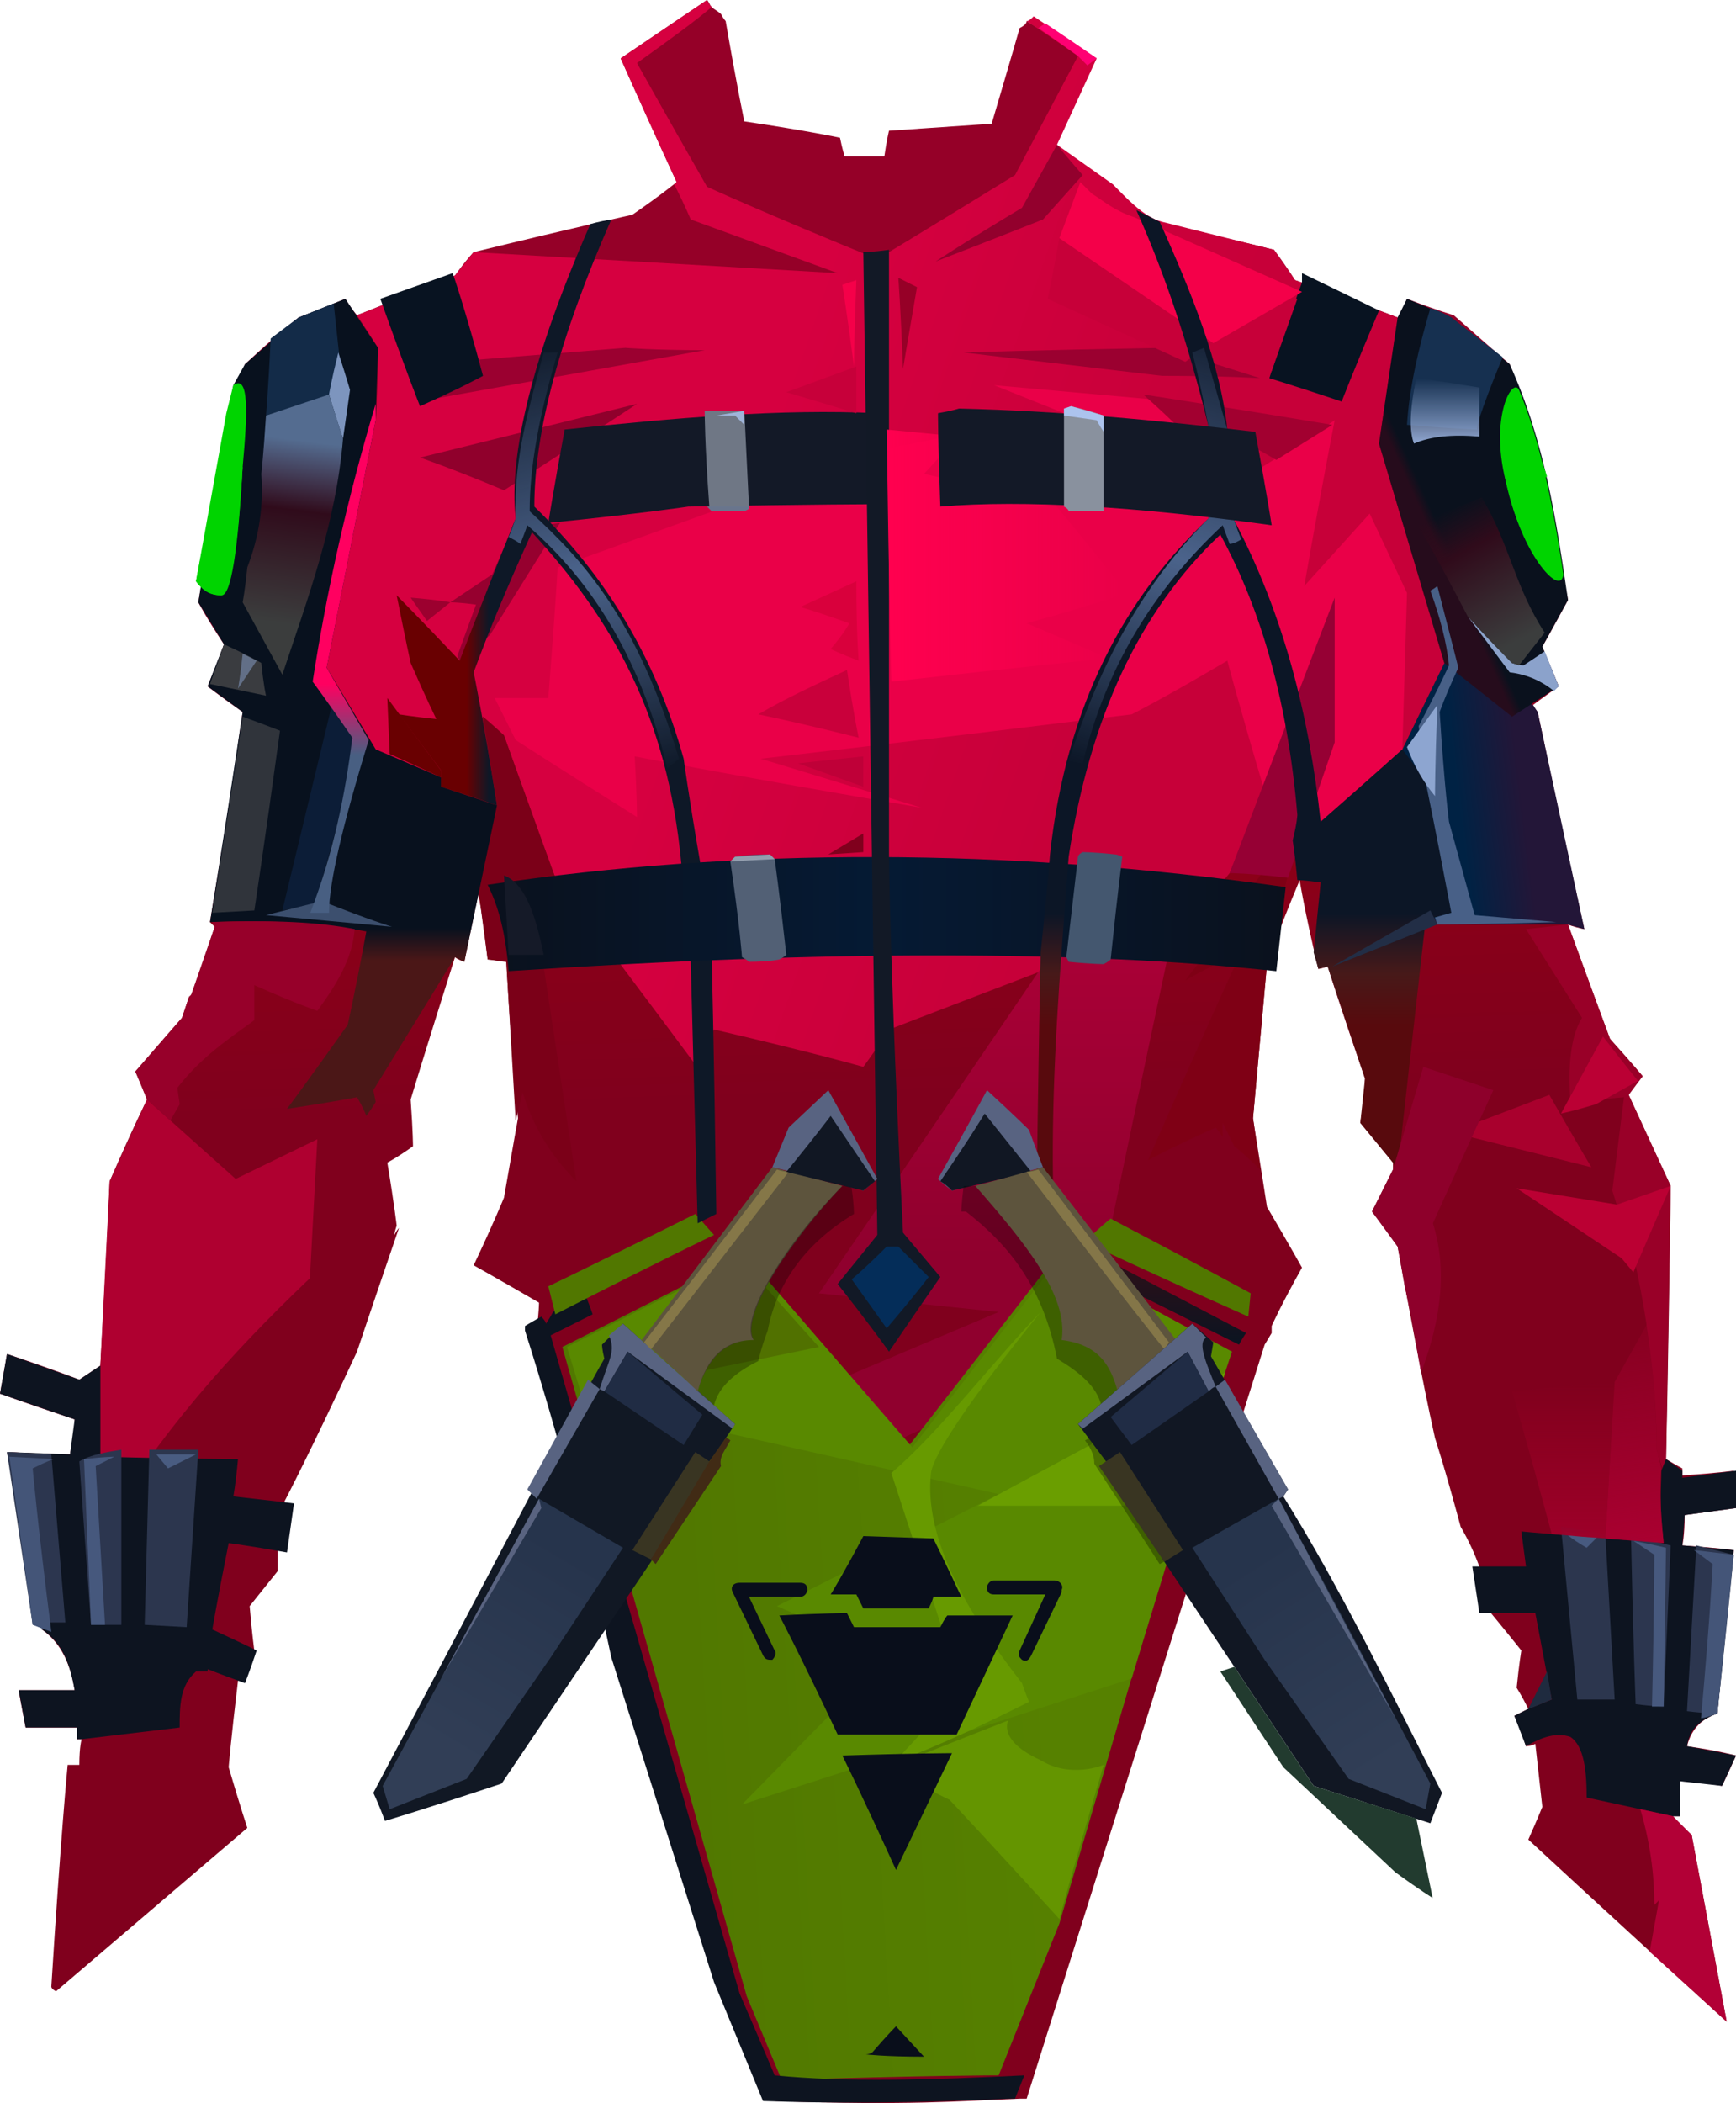 <?xml version="1.0" encoding="UTF-8" standalone="no"?>
<svg
   width="744"
   height="900.856"
   viewBox="0 0 744 900.856"
   version="1.1"
   id="svg276"
   sodipodi:docname="cb-layer-1096.svg"
   xmlns:inkscape="http://www.inkscape.org/namespaces/inkscape"
   xmlns:sodipodi="http://sodipodi.sourceforge.net/DTD/sodipodi-0.dtd"
   xmlns="http://www.w3.org/2000/svg"
   xmlns:svg="http://www.w3.org/2000/svg">
  <sodipodi:namedview
     id="namedview278"
     pagecolor="#ffffff"
     bordercolor="#666666"
     borderopacity="1.0"
     inkscape:pageshadow="2"
     inkscape:pageopacity="0.0"
     inkscape:pagecheckerboard="0" />
  <defs
     id="defs131">
    <linearGradient
       x1="409.34"
       y1="0"
       x2="425.714"
       y2="638.57"
       id="id-92230"
       gradientTransform="scale(0.909,1.1)"
       gradientUnits="userSpaceOnUse">
      <stop
         stop-color="#950028"
         offset="0%"
         id="stop2" />
      <stop
         stop-color="#950029"
         offset="33%"
         id="stop4" />
      <stop
         stop-color="#8B0018"
         offset="54%"
         id="stop6" />
      <stop
         stop-color="#80001D"
         offset="67%"
         id="stop8" />
      <stop
         stop-color="#80001D"
         offset="79%"
         id="stop10" />
      <stop
         stop-color="#80001D"
         offset="100%"
         id="stop12" />
    </linearGradient>
    <linearGradient
       x1="787.867"
       y1="278.293"
       x2="755.806"
       y2="283.951"
       id="id-92231"
       gradientTransform="scale(0.827,1.209)"
       gradientUnits="userSpaceOnUse">
      <stop
         stop-color="#231638"
         offset="0%"
         id="stop15" />
      <stop
         stop-color="#002244"
         offset="100%"
         id="stop17" />
    </linearGradient>
    <linearGradient
       x1="479.86"
       y1="272.254"
       x2="310.875"
       y2="215.926"
       id="id-92232"
       gradientTransform="scale(1.02,0.98)"
       gradientUnits="userSpaceOnUse">
      <stop
         stop-color="#C70039"
         offset="0%"
         id="stop20" />
      <stop
         stop-color="#D60040"
         offset="100%"
         id="stop22" />
    </linearGradient>
    <linearGradient
       x1="505.256"
       y1="344.034"
       x2="505.256"
       y2="452.812"
       id="id-92233"
       gradientTransform="scale(0.841,1.189)"
       gradientUnits="userSpaceOnUse">
      <stop
         stop-color="#A90036"
         offset="0%"
         id="stop25" />
      <stop
         stop-color="#90002E"
         offset="100%"
         id="stop27" />
    </linearGradient>
    <linearGradient
       x1="502.93"
       y1="629.316"
       x2="325.307"
       y2="642.003"
       id="id-92234"
       gradientTransform="scale(0.899,1.113)"
       gradientUnits="userSpaceOnUse">
      <stop
         stop-color="#568100"
         offset="0%"
         id="stop30" />
      <stop
         stop-color="#517800"
         offset="100%"
         id="stop32" />
    </linearGradient>
    <linearGradient
       x1="371.565"
       y1="174.415"
       x2="354.575"
       y2="174.415"
       id="id-92235"
       gradientTransform="scale(0.564,1.772)"
       gradientUnits="userSpaceOnUse">
      <stop
         stop-color="#0E1827"
         offset="0%"
         id="stop35" />
      <stop
         stop-color="#690001"
         offset="100%"
         id="stop37" />
    </linearGradient>
    <linearGradient
       x1="392.848"
       y1="87.581"
       x2="406.527"
       y2="216.391"
       id="id-92236"
       gradientTransform="scale(0.64,1.562)"
       gradientUnits="userSpaceOnUse">
      <stop
         stop-color="#4B638B"
         offset="0%"
         stop-opacity="0"
         id="stop40" />
      <stop
         stop-color="#4B638B"
         offset="53%"
         id="stop42" />
      <stop
         stop-color="#4B638B"
         offset="100%"
         stop-opacity="0"
         id="stop44" />
    </linearGradient>
    <linearGradient
       x1="208.303"
       y1="1035.754"
       x2="79.011"
       y2="1035.754"
       id="id-92237"
       gradientTransform="scale(2.645,0.378)"
       gradientUnits="userSpaceOnUse">
      <stop
         stop-color="#0A111D"
         offset="0%"
         id="stop47" />
      <stop
         stop-color="#051A34"
         offset="51%"
         id="stop49" />
      <stop
         stop-color="#0A111D"
         offset="100%"
         id="stop51" />
    </linearGradient>
    <linearGradient
       x1="492.475"
       y1="232.425"
       x2="389.114"
       y2="232.425"
       id="id-92238"
       gradientTransform="scale(0.977,1.024)"
       gradientUnits="userSpaceOnUse">
      <stop
         stop-color="#FF0050"
         offset="0%"
         stop-opacity="0"
         id="stop54" />
      <stop
         stop-color="#FF004F"
         offset="100%"
         id="stop56" />
    </linearGradient>
    <linearGradient
       x1="874.832"
       y1="236.823"
       x2="874.832"
       y2="348.59"
       id="id-92239"
       gradientTransform="scale(0.605,1.652)"
       gradientUnits="userSpaceOnUse">
      <stop
         stop-color="#0C1626"
         offset="0%"
         id="stop59" />
      <stop
         stop-color="#471919"
         offset="14%"
         id="stop61" />
      <stop
         stop-color="#580A0D"
         offset="26%"
         id="stop63" />
      <stop
         stop-color="#580A0D"
         offset="57%"
         id="stop65" />
      <stop
         stop-color="#0B1421"
         offset="100%"
         id="stop67" />
    </linearGradient>
    <linearGradient
       x1="772.305"
       y1="77.708"
       x2="753.941"
       y2="216.579"
       id="id-92240"
       gradientTransform="scale(0.645,1.551)"
       gradientUnits="userSpaceOnUse">
      <stop
         stop-color="#4B638B"
         offset="0%"
         stop-opacity="0"
         id="stop70" />
      <stop
         stop-color="#4B638B"
         offset="53%"
         id="stop72" />
      <stop
         stop-color="#4B638B"
         offset="100%"
         stop-opacity="0"
         id="stop74" />
    </linearGradient>
    <linearGradient
       x1="246.386"
       y1="240.385"
       x2="246.386"
       y2="248.852"
       id="id-92241"
       gradientTransform="scale(0.605,1.654)"
       gradientUnits="userSpaceOnUse">
      <stop
         stop-color="#08111E"
         offset="0%"
         id="stop77" />
      <stop
         stop-color="#4B1717"
         offset="100%"
         id="stop79" />
    </linearGradient>
    <linearGradient
       x1="209.653"
       y1="112.658"
       x2="207.498"
       y2="160.068"
       id="id-92242"
       gradientTransform="scale(0.599,1.671)"
       gradientUnits="userSpaceOnUse">
      <stop
         stop-color="#546C90"
         offset="0%"
         id="stop82" />
      <stop
         stop-color="#300B1B"
         offset="38%"
         id="stop84" />
      <stop
         stop-color="#3B3D3D"
         offset="100%"
         id="stop86" />
    </linearGradient>
    <linearGradient
       x1="410.173"
       y1="104.971"
       x2="410.173"
       y2="115.909"
       id="id-92243"
       gradientTransform="scale(0.358,2.79)"
       gradientUnits="userSpaceOnUse">
      <stop
         stop-color="#FF0060"
         offset="0%"
         id="stop89" />
      <stop
         stop-color="#485F82"
         offset="100%"
         id="stop91" />
    </linearGradient>
    <linearGradient
       x1="826.772"
       y1="479.745"
       x2="826.772"
       y2="534.041"
       id="id-92244"
       gradientTransform="scale(0.81,1.234)"
       gradientUnits="userSpaceOnUse">
      <stop
         stop-color="#9F0026"
         offset="0%"
         stop-opacity="0"
         id="stop94" />
      <stop
         stop-color="#9D0029"
         offset="100%"
         id="stop96" />
    </linearGradient>
    <linearGradient
       x1="1356.381"
       y1="281.258"
       x2="1358.32"
       y2="340.885"
       id="id-92245"
       gradientTransform="scale(0.516,1.939)"
       gradientUnits="userSpaceOnUse">
      <stop
         stop-color="#A80031"
         offset="0%"
         stop-opacity="0"
         id="stop99" />
      <stop
         stop-color="#A90030"
         offset="100%"
         id="stop101" />
    </linearGradient>
    <linearGradient
       x1="938.766"
       y1="174.005"
       x2="935.154"
       y2="177.617"
       id="id-92246"
       gradientTransform="scale(0.673,1.487)"
       gradientUnits="userSpaceOnUse">
      <stop
         stop-color="#0A111D"
         offset="0%"
         id="stop104" />
      <stop
         stop-color="#260C1C"
         offset="100%"
         id="stop106" />
    </linearGradient>
    <linearGradient
       x1="716.527"
       y1="188.051"
       x2="739.181"
       y2="242.17"
       id="id-92247"
       gradientTransform="scale(0.874,1.144)"
       gradientUnits="userSpaceOnUse">
      <stop
         stop-color="#300B1B"
         offset="0%"
         stop-opacity="0"
         id="stop109" />
      <stop
         stop-color="#300B1B"
         offset="30%"
         id="stop111" />
      <stop
         stop-color="#3B3D3D"
         offset="100%"
         id="stop113" />
    </linearGradient>
    <linearGradient
       x1="604.441"
       y1="165.983"
       x2="604.441"
       y2="194.672"
       id="id-92248"
       gradientTransform="scale(1.025,0.976)"
       gradientUnits="userSpaceOnUse">
      <stop
         stop-color="#8FA7D1"
         offset="0%"
         stop-opacity="0"
         id="stop116" />
      <stop
         stop-color="#90A7D2"
         offset="100%"
         id="stop118" />
    </linearGradient>
    <linearGradient
       x1="162.903"
       y1="170.725"
       x2="205.998"
       y2="259.245"
       id="id-92249"
       gradientTransform="scale(0.876,1.142)"
       gradientUnits="userSpaceOnUse">
      <stop
         stop-color="#26344C"
         offset="0%"
         id="stop121" />
      <stop
         stop-color="#313E56"
         offset="100%"
         id="stop123" />
    </linearGradient>
    <linearGradient
       x1="80.623"
       y1="166.878"
       x2="41.999"
       y2="251.149"
       id="id-92250"
       gradientTransform="scale(0.88,1.136)"
       gradientUnits="userSpaceOnUse">
      <stop
         stop-color="#26344C"
         offset="0%"
         id="stop126" />
      <stop
         stop-color="#313E56"
         offset="100%"
         id="stop128" />
    </linearGradient>
  </defs>
  <g
     id="id-92251">
    <g
       id="id-92252">
      <path
         d="m 440,899 c -2,0 -3,0 -3,0 -26,1 -47,3 -105,1 -14,-34 -21,-51 -21,-51 -29,-93 -44,-139 -44,-139 -10,-47 -22,-94 -37,-140 1,-8 1,-12 1,-12 -19,-11 -28,-16 -28,-16 9,-19 13,-29 13,-29 4,-23 6,-34 6,-34 -4,-44 -5,-67 -5,-67 -3,0 -5,-1 -8,-1 -2,-19 -4,-28 -4,-28 -4,19 -6,29 -6,29 -3,-1 -4,-2 -4,-2 -13,41 -19,61 -19,61 1,14 1,20 1,20 -7,5 -11,7 -11,7 3,18 4,27 4,27 -1,3 -1,4 -1,4 1,-2 2,-3 2,-3 -12,35 -18,53 -18,53 -20,43 -31,64 -31,64 -2,14 -3,21 -3,21 0,6 0,9 0,9 -8,10 -12,15 -12,15 1,12 2,19 2,19 -5,9 -7,13 -7,13 -3,25 -4,37 -4,37 5,17 8,26 8,26 -55,47 -82,70 -82,70 -2,-1 -2,-2 -2,-2 4,-64 7,-95 7,-95 3,0 5,0 5,0 0,-8 1,-11 1,-11 -2,0 -2,0 -2,0 0,-3 0,-5 0,-5 -14,0 -22,0 -22,0 -2,-10 -3,-16 -3,-16 16,0 24,0 24,0 C 30,711 25,703 18,698 8,647 3,622 3,622 c 18,1 27,1 27,1 2,-10 2,-15 2,-15 -21,-7 -32,-11 -32,-11 2,-11 3,-17 3,-17 21,7 31,11 31,11 6,-4 9,-6 9,-6 3,-52 4,-79 4,-79 10,-23 16,-35 16,-35 -3,-8 -5,-12 -5,-12 13,-15 20,-23 20,-23 2,-6 3,-9 3,-9 1,0 1,-1 1,-1 7,-19 10,-29 10,-29 -1,-1 -2,-2 -2,-2 10,-60 14,-90 14,-90 -10,-7 -15,-11 -15,-11 5,-12 7,-18 7,-18 -8,-12 -11,-18 -11,-18 11,-63 16,-94 16,-94 3,-5 4,-8 4,-8 15,-14 23,-20 23,-20 13,-5 20,-8 20,-8 3,5 5,7 5,7 28,-11 42,-17 42,-17 5,-7 8,-10 8,-10 45,-11 68,-16 68,-16 13,-9 19,-14 19,-14 C 274,43 266,25 266,25 291,8 303,0 303,0 c 1,1 1,2 2,3 1,1 3,2 4,3 1,2 2,3 2,3 5,29 8,43 8,43 27,4 41,7 41,7 1,5 2,8 2,8 11,0 17,0 17,0 1,-7 2,-11 2,-11 29,-2 44,-3 44,-3 8,-27 12,-41 12,-41 2,-1 3,-2 3,-3 18,11 27,16 27,16 -11,25 -17,37 -17,37 12,14 18,21 18,21 5,4 10,8 18,10 19,5 41,9 60,14 6,8 9,13 9,13 29,10 44,16 44,16 3,-5 4,-8 4,-8 13,5 20,7 20,7 16,14 24,21 24,21 18,45 19,71 25,101 -7,13 -11,20 -11,20 5,12 7,17 7,17 -7,5 -11,8 -11,8 1,2 2,3 2,3 13,62 20,93 20,93 -5,-1 -7,-2 -7,-2 12,33 18,49 18,49 10,11 14,16 14,16 -4,5 -6,8 -6,8 12,26 18,39 18,39 -1,78 -2,117 -2,117 5,3 7,4 7,4 0,2 0,3 0,3 15,-1 22,-2 22,-2 1,11 1,16 1,16 -15,2 -22,3 -22,3 0,9 -1,13 -1,13 15,1 22,2 22,2 -5,47 -7,70 -7,70 -6,2 -11,6 -13,14 14,2 21,4 21,4 -4,9 -6,13 -6,13 -12,-2 -18,-2 -18,-2 0,10 0,15 0,15 -2,0 -3,0 -3,0 5,6 8,8 8,8 10,53 15,80 15,80 -57,-52 -85,-78 -85,-78 4,-9 6,-14 6,-14 -2,-18 -3,-27 -3,-27 -2,1 -4,1 -4,1 -3,-9 -5,-13 -5,-13 4,-2 6,-3 6,-3 -3,-6 -5,-9 -5,-9 1,-10 2,-16 2,-16 -8,-10 -13,-16 -13,-16 -2,-13 -6,-25 -13,-37 -7,-26 -11,-38 -11,-38 -6,-27 -11,-55 -16,-82 -7,-10 -11,-15 -11,-15 6,-12 9,-18 9,-18 0,-2 0,-3 0,-3 -9,-11 -14,-17 -14,-17 2,-13 2,-19 2,-19 -11,-32 -16,-48 -16,-48 -3,1 -4,1 -4,1 -6,-25 -8,-38 -8,-38 -10,24 -14,36 -14,36 -4,44 -6,66 -6,66 4,25 6,38 6,38 10,17 15,26 15,26 -9,16 -13,25 -13,25 0,2 0,3 0,3 l -3,5 C 474,791 440,899 440,899 Z"
         fill="url(#id-92230)"
         id="id-92253"
         style="fill:url(#id-92230)" />
      <polygon
         points="616,396 613,390 601,321 619,284 657,302 659,305 679,398 672,396 "
         fill="url(#id-92231)"
         id="id-92254"
         style="fill:url(#id-92231)" />
      <path
         d="m 452,460 c 30,-34 46,-50 46,-50 19,-24 29,-36 29,-36 10,-23 15,-35 15,-35 14,2 21,4 21,4 2,6 3,9 3,9 24,-21 35,-31 35,-31 12,-25 18,-37 18,-37 l -28,-94 8,-54 -44,-16 -9,-13 -48,-12 C 490,93 482,84 477,79 L 453,62 470,25 443,7 c -1,1 -2,2 -3,2 15,10 22,15 22,15 -18,34 -27,51 -27,51 -39,24 -59,36 -59,36 C 327,91 303,80 303,80 283,45 273,27 273,27 287,17 298,9 305,3 c 0,0 -1,-1 -1,-1 0,-1 -1,-1 -1,-2 l -37,25 c 16,36 24,53 24,53 -1,1 -1,1 -1,1 5,10 7,15 7,15 l 63,23 -156,-9 -8,10 c -28,12 -42,17 -42,17 6,9 9,14 9,14 0,20 -1,31 -1,31 -14,71 -21,106 -21,106 14,23 21,35 21,35 19,8 28,12 28,12 12,-17 18,-26 18,-26 6,5 9,8 9,8 14,40 22,61 22,61 40,53 60,80 60,80 5,-10 8,-15 8,-15 43,10 64,16 64,16 8,-11 11,-16 11,-16 l 73,-28 c -1,32 -2,47 -2,47 z"
         fill="url(#id-92232)"
         id="id-92255"
         style="fill:url(#id-92232)" />
      <path
         d="m 542,339 c -11,-37 -16,-56 -16,-56 -27,16 -41,23 -41,23 -106,13 -159,19 -159,19 46,14 69,21 69,21 -82,-14 -123,-22 -123,-22 1,17 1,26 1,26 -35,-22 -52,-33 -52,-33 -6,-12 -9,-18 -9,-18 15,0 23,0 23,0 3,-38 4,-56 4,-56 94,-34 142,-51 142,-51 50,-10 75,-15 75,-15 -20,-8 -30,-12 -30,-12 45,4 67,6 67,6 32,19 48,29 48,29 21,-13 31,-20 31,-20 -9,47 -13,71 -13,71 19,-21 28,-31 28,-31 l 16,34 -2,67 -35,31 -3,-9 c -14,-3 -21,-4 -21,-4 z"
         fill="#ea0048"
         id="id-92256" />
      <path
         d="m 350,595 c 18,17 26,26 26,26 76,-35 114,-53 114,-53 -11,-19 -17,-28 -17,-28 18,-86 27,-128 27,-128 -33,-2 -50,-3 -50,-3 -66,97 -99,145 -99,145 l 77,8 c -52,22 -78,33 -78,33 z"
         fill="url(#id-92233)"
         id="id-92257"
         style="fill:url(#id-92233)" />
      <path
         d="m 540,501 c -7,-7 -11,-10 -11,-10 -3,-6 -5,-10 -5,-10 0,4 0,6 0,6 -2,-3 -3,-4 -3,-4 -20,9 -29,14 -29,14 25,-57 38,-85 38,-85 -5,0 -7,0 -7,0 -10,5 -15,8 -15,8 5,-7 8,-10 8,-10 l 42,-61 -15,64 -6,66 c 2,14 3,22 3,22 z"
         fill="#7f0015"
         id="id-92258" />
      <path
         d="m 216,210 c -24,-10 -36,-14 -36,-14 l 93,-23 c -38,25 -57,37 -57,37 z"
         fill="#90002c"
         id="id-92259" />
      <path
         d="m 465,532 c 7,-7 11,-10 11,-10 40,21 60,32 60,32 l -1,10 c -47,-21 -70,-32 -70,-32 z"
         fill="#517700"
         id="id-92260" />
      <path
         d="m 235,224 c 40,-4 60,-7 60,-7 54,-1 82,-1 82,-1 -1,-26 -1,-39 -1,-39 -41,-2 -87,2 -134,7 -5,27 -7,40 -7,40 z"
         fill="#131927"
         id="id-92261" />
      <path
         d="m 526,579 c -50,-26 -74,-40 -74,-40 -42,54 -63,81 -63,81 -47,-55 -71,-82 -71,-82 -51,26 -77,39 -77,39 53,186 79,278 79,278 10,24 15,36 15,36 62,-2 93,-2 93,-2 l 26,-65 c 48,-163 72,-245 72,-245 z"
         fill="url(#id-92234)"
         id="id-92262"
         style="fill:url(#id-92234)" />
      <path
         d="m 485,719 c -111,36 -167,54 -167,54 42,-43 63,-64 63,-64 -32,-14 -48,-21 -48,-21 64,-32 95,-48 95,-48 l -178,-40 -7,-23 77,-39 71,82 63,-81 74,40 -3,9 z"
         fill="#598900"
         id="id-92263" />
      <path
         d="m 525,588 c -71,38 -106,57 -106,57 h 89 c 11,-38 17,-57 17,-57 z"
         fill="#6a9e00"
         id="id-92264" />
      <path
         d="m 473,756 c -13,44 -19,66 -19,66 -31,-34 -47,-51 -47,-51 -18,-9 -28,-13 -28,-13 35,-14 53,-21 53,-21 -2,6 3,12 14,17 13,8 27,2 27,2 z"
         fill="#649500"
         id="id-92265" />
      <path
         d="m 446,562 c -22,23 -43,51 -64,69 20,61 30,92 30,92 -19,22 -29,32 -29,32 19,-7 38,-16 58,-26 -2,-5 -3,-8 -3,-8 -25,-32 -42,-63 -39,-90 1,-8 17,-32 47,-69 z"
         fill="#679a00"
         id="id-92266" />
      <path
         d="m 351,577 c -49,10 -73,15 -73,15 l 41,-51 c 21,24 32,36 32,36 z"
         fill="#517100"
         id="id-92267" />
      <path
         d="m 334,692 c 19,-1 29,-1 29,-1 2,4 3,6 3,6 25,0 37,0 37,0 2,-4 3,-5 3,-5 18,0 28,0 28,0 -16,34 -24,51 -24,51 h -51 c -16,-34 -25,-51 -25,-51 z"
         fill="#090e1b"
         id="id-92268" />
      <path
         d="m 361,752 c 31,-1 47,-1 47,-1 l -24,50 c -15,-33 -23,-49 -23,-49 z"
         fill="#090e1b"
         id="id-92269" />
      <path
         d="m 356,683 c 8,0 11,0 11,0 2,4 3,6 3,6 19,0 28,0 28,0 2,-4 2,-5 2,-5 8,0 12,0 12,0 -8,-17 -12,-25 -12,-25 l -30,-1 c -9,17 -14,25 -14,25 z"
         fill="#090e1b"
         id="id-92270" />
      <path
         d="m 452,677 c 2,0 4,2 3,4 v 1 l -13,27 c -1,2 -2,3 -4,2 -1,-1 -2,-2 -1,-4 v 0 l 11,-24 h -22 c -2,0 -3,-1 -3,-3 0,-1 1,-3 3,-3 z"
         fill="#090e1b"
         id="id-92271"
         fill-rule="nonzero" />
      <path
         d="m 317,678 h 26 c 2,0 3,1 3,3 0,1 -1,3 -3,3 h -22 l 11,23 c 1,1 0,3 -1,4 v 0 c -2,0 -3,0 -4,-2 v 0 l -13,-27 c -1,-2 0,-4 3,-4 z"
         fill="#090e1b"
         id="id-92272"
         fill-rule="nonzero" />
      <path
         d="m 371,880 c 2,0 3,-1 3,-1 6,-7 10,-11 10,-11 l 12,13 c -17,0 -25,-1 -25,-1 z"
         fill="#090e1b"
         id="id-92273" />
      <path
         d="m 435,899 h -3 c -42,2 -77,2 -105,1 L 306,849 262,710 c -10,-47 -22,-93 -37,-140 0,-2 0,-2 0,-2 5,-3 7,-4 7,-4 2,2 2,3 2,3 2,-3 3,-5 3,-5 9,-5 14,-7 14,-7 2,5 3,8 3,8 -12,6 -18,9 -18,9 54,188 81,282 81,282 10,23 15,35 15,35 30,3 67,2 107,0 z"
         fill="#0d1420"
         id="id-92274" />
      <path
         d="m 235,551 c 2,8 3,12 3,12 45,-23 68,-34 68,-34 l -8,-9 c -42,21 -63,31 -63,31 z"
         fill="#517700"
         id="id-92275" />
      <path
         d="m 185,171 c 78,-14 117,-21 117,-21 -22,0 -34,-1 -34,-1 l -75,6 c -6,11 -8,16 -8,16 z"
         fill="#9b0030"
         id="id-92276" />
      <path
         d="m 196,281 8,-22 c -7,-1 -11,-1 -11,-1 12,-8 18,-12 18,-12 6,-14 9,-20 9,-20 13,-1 20,-2 20,-2 l -30,48 -13,11 c -1,-2 -1,-2 -1,-2 z"
         fill="#96002f"
         id="id-92277" />
      <path
         d="m 292,370 4,41 c 0,0 1,37 3,113 0,0 8,-4 8,-4 -1,-73 -2,-110 -2,-110 -3,-27 -5,-41 -5,-41 -5,-29 -7,-44 -7,-44 -12,-43 -33,-78 -64,-108 0,-32 11,-73 33,-123 -6,1 -9,2 -9,2 -25,57 -35,99 -32,126 -16,40 -24,61 -24,61 -18,-19 -27,-28 -27,-28 4,20 6,29 6,29 7,16 11,24 11,24 -10,-1 -16,-2 -16,-2 12,16 18,24 18,24 0,5 0,7 0,7 16,5 24,8 24,8 -6,-38 -10,-57 -10,-57 7,-19 15,-38 25,-60 34,37 58,78 64,142 z"
         fill="url(#id-92235)"
         id="id-92278"
         style="fill:url(#id-92235)" />
      <path
         d="m 218,230 c 4,2 5,3 5,3 2,-5 3,-8 3,-8 29,25 49,59 60,104 4,-3 5,-4 5,-4 -18,-60 -41,-85 -64,-106 0,-19 4,-41 12,-68 h -6 c -6,23 -13,45 -12,71 -2,6 -3,8 -3,8 z"
         fill="url(#id-92236)"
         id="id-92279"
         style="fill:url(#id-92236)" />
      <path
         d="m 247,506 c -10,-10 -18,-22 -23,-38 l -3,12 -4,-68 -8,-1 -4,-30 8,-36 -6,-38 9,8 22,61 -14,1 c 5,10 8,23 9,37 z"
         fill="#7b0018"
         id="id-92280" />
      <path
         d="m 209,379 c 6,12 8,25 9,37 136,-9 245,-9 329,0 l 4,-36 C 431,363 317,363 209,379 Z"
         fill="url(#id-92237)"
         id="id-92281"
         style="fill:url(#id-92237)" />
      <path
         d="m 315,367 c -1,1 -2,2 -2,2 4,27 5,41 5,41 2,1 3,2 3,2 9,0 13,-1 13,-1 2,-1 3,-2 3,-2 -3,-27 -5,-41 -5,-41 l -2,-2 c -10,0 -15,1 -15,1 z"
         fill="#526075"
         id="id-92282" />
      <polygon
         points="330,366 315,367 313,369 332,368 "
         fill="#939eae"
         id="id-92283" />
      <path
         d="m 458,412 c 10,1 15,1 15,1 2,-1 3,-2 3,-2 3,-29 5,-44 5,-44 -2,-1 -3,-1 -3,-1 -9,-1 -14,-1 -14,-1 -2,1 -2,2 -2,2 l -5,43 c 1,2 1,2 1,2 z"
         fill="#44576f"
         id="id-92284" />
      <path
         d="m 381,579 c 15,-22 22,-32 22,-32 -11,-13 -16,-19 -16,-19 -4,-80 -5,-120 -5,-120 -1,-29 -1,-43 -1,-43 0,-172 0,-258 0,-258 -7,1 -11,1 -11,1 4,281 6,421 6,421 l -17,21 c 15,19 22,29 22,29 z"
         fill="#121926"
         id="id-92285" />
      <path
         d="m 176,256 c 12,1 17,2 17,2 l -10,8 c -5,-7 -7,-10 -7,-10 z"
         fill="#9c002f"
         id="id-92286" />
      <path
         d="m 382,292 c 62,-7 93,-10 93,-10 -23,-10 -35,-15 -35,-15 29,-8 43,-13 43,-13 -20,-25 -31,-38 -31,-38 -37,-9 -56,-13 -56,-13 10,-11 15,-16 15,-16 l -31,-3 c 1,72 2,108 2,108 z"
         fill="url(#id-92238)"
         id="id-92287"
         style="fill:url(#id-92238)" />
      <path
         d="m 180,174 c 18,-8 27,-13 27,-13 -8,-30 -13,-44 -13,-44 l -31,11 c 11,31 17,46 17,46 z"
         fill="#081321"
         id="id-92288" />
      <path
         d="m 527,374 c 30,-79 45,-118 45,-118 v 62 l -20,58 c -17,-2 -25,-2 -25,-2 z"
         fill="#960034"
         id="id-92289" />
      <path
         d="m 368,316 c -28,-7 -43,-10 -43,-10 12,-7 25,-13 38,-19 3,20 5,29 5,29 z"
         fill="#c9003b"
         id="id-92290" />
      <path
         d="m 368,283 c -8,-3 -12,-5 -12,-5 6,-7 8,-11 8,-11 -14,-5 -21,-7 -21,-7 l 24,-11 c 0,23 1,34 1,34 z"
         fill="#d9003c"
         id="id-92291" />
      <path
         d="m 370,324 c -19,2 -28,3 -28,3 l 28,10 c 0,-9 0,-13 0,-13 z"
         fill="#bf0038"
         id="id-92292" />
      <path
         d="m 370,357 -15,9 15,-1 c 0,-6 0,-8 0,-8 z"
         fill="#80001d"
         id="id-92293" />
      <path
         d="m 540,162 c -28,-9 -42,-13 -42,-13 -56,1 -85,2 -85,2 l 85,10 c 28,0 42,1 42,1 z"
         fill="#9b0030"
         id="id-92294" />
      <path
         d="m 366,157 c -3,-23 -5,-35 -5,-35 l 6,-2 c -1,25 -1,37 -1,37 z"
         fill="#f50049"
         id="id-92295" />
      <path
         d="m 387,158 c -1,-26 -2,-39 -2,-39 l 8,4 c -4,23 -6,35 -6,35 z"
         fill="#960027"
         id="id-92296" />
      <path
         d="m 367,177 c -20,-6 -30,-9 -30,-9 l 30,-11 c 0,13 0,20 0,20 z"
         fill="#c7003a"
         id="id-92297" />
      <path
         d="m 453,62 c -10,18 -15,27 -15,27 -25,15 -37,23 -37,23 31,-12 46,-18 46,-18 L 464,75 C 457,67 453,62 453,62 Z"
         fill="#93002d"
         id="id-92298" />
      <path
         d="m 470,25 -4,3 c -3,-3 -4,-4 -4,-4 -11,-8 -17,-12 -17,-12 l 3,-2 c 15,10 22,15 22,15 z"
         fill="#ff0073"
         id="id-92299" />
      <path
         d="m 575,172 c -21,-7 -31,-10 -31,-10 9,-28 14,-41 14,-41 0,-3 0,-4 0,-4 l 33,16 c -11,26 -16,39 -16,39 z"
         fill="#081321"
         id="id-92300" />
      <path
         d="m 571,182 c -54,-9 -81,-13 -81,-13 9,8 14,13 14,13 24,7 36,11 36,11 l 7,4 c 16,-10 24,-15 24,-15 z"
         fill="#a20030"
         id="id-92301" />
      <path
         d="m 454,102 c -3,17 -5,26 -5,26 l 59,27 c 8,-6 12,-8 12,-8 l 25,12 11,-31 C 488,111 454,102 454,102 Z"
         fill="#c70039"
         id="id-92302" />
      <path
         d="m 463,78 c -6,16 -9,24 -9,24 44,30 66,45 66,45 l 38,-22 -72,-32 c -9,-3 -13,-7 -18,-10 -4,-4 -5,-5 -5,-5 z"
         fill="#f40049"
         id="id-92303" />
      <path
         d="m 487,90 c 6,3 10,5 10,5 14,31 26,61 29,89 l 3,39 c 21,40 32,83 37,129 24,-21 35,-31 35,-31 7,9 10,14 10,14 8,37 11,56 11,56 l -11,3 -12,107 -2,-3 -14,-17 2,-19 -16,-48 -4,1 -2,-7 c 2,-20 3,-30 3,-30 -7,-1 -10,-1 -10,-1 -1,-11 -2,-17 -2,-17 2,-8 2,-11 2,-11 -4,-47 -15,-87 -33,-120 -35,33 -56,79 -65,138 -2,27 -3,40 -3,40 -3,41 -5,81 -3,121 l 82,43 c -2,3 -3,5 -3,5 -58,-29 -87,-43 -87,-43 1,-84 2,-125 2,-125 3,-28 4,-42 4,-42 7,-64 32,-110 68,-144 v -39 c -8,-33 -18,-64 -31,-93 z"
         fill="url(#id-92239)"
         id="id-92304"
         style="fill:url(#id-92239)" />
      <path
         d="m 464,327 -6,-1 c 12,-37 29,-73 60,-104 0,-26 0,-39 0,-39 -4,-21 -7,-32 -7,-32 l 5,-2 10,35 c 2,26 3,39 3,39 2,6 3,8 3,8 -3,2 -5,2 -5,2 l -3,-8 c -30,28 -50,61 -60,102 z"
         fill="url(#id-92240)"
         id="id-92305"
         style="fill:url(#id-92240)" />
      <path
         d="m 162,149 -14,-21 -20,8 -23,20 -5,9 -15,93 11,18 -7,18 15,11 c -9,60 -14,90 -14,90 23,-1 45,0 67,4 -5,27 -8,40 -8,40 -17,24 -26,36 -26,36 20,-3 30,-5 30,-5 3,5 4,8 4,8 3,-4 4,-6 4,-6 l -1,-5 35,-57 4,2 14,-67 -24,-8 v -4 l -28,-12 -21,-35 21,-106 z"
         fill="url(#id-92241)"
         id="id-92306"
         style="fill:url(#id-92241)" />
      <path
         d="m 545,225 c -58,-8 -106,-11 -142,-8 -1,-27 -1,-40 -1,-40 6,-1 9,-2 9,-2 43,1 85,5 127,10 5,27 7,40 7,40 z"
         fill="#131927"
         id="id-92307" />
      <path
         d="m 459,174 c -2,1 -3,1 -3,1 0,28 0,42 0,42 2,1 2,2 2,2 10,0 15,0 15,0 v -41 c -9,-3 -14,-4 -14,-4 z"
         fill="#89919e"
         id="id-92308" />
      <path
         d="m 473,185 c -2,-3 -3,-5 -3,-5 l -14,-2 v -3 l 3,-1 14,4 c 0,5 0,7 0,7 z"
         fill="#acc3ee"
         id="id-92309" />
      <path
         d="m 104,307 c 11,4 16,6 16,6 -7,51 -11,77 -11,77 l -18,1 c 9,-56 13,-84 13,-84 z"
         fill="#30343b"
         id="id-92310" />
      <path
         d="m 95,255 c -5,0 -8,-2 -11,-6 l 13,-72 c 2,-8 3,-12 3,-12 7,-5 6,13 4,35 -2,34 -5,52 -9,55 z"
         fill="#00d400"
         id="id-92311" />
      <path
         d="m 104,200 -13,13 -7,36 c 3,4 6,6 11,6 4,0 7,-19 9,-55 z"
         fill="#00d400"
         id="id-92312" />
      <path
         d="m 116,145 c -1,22 -2,33 -2,33 22,-7 33,-11 33,-11 l -4,-37 -15,6 c -8,6 -12,9 -12,9 z"
         fill="#132b48"
         id="id-92313" />
      <path
         d="m 145,151 c -3,12 -4,18 -4,18 4,13 6,19 6,19 l 3,-21 c -3,-10 -5,-16 -5,-16 z"
         fill="#7d95be"
         id="id-92314" />
      <path
         d="m 114,178 c -1,16 -2,25 -2,25 1,14 -1,27 -6,40 -1,10 -2,15 -2,15 l 17,31 c 11,-33 23,-65 26,-101 l -6,-19 c -18,6 -27,9 -27,9 z"
         fill="url(#id-92242)"
         id="id-92315"
         style="fill:url(#id-92242)" />
      <path
         d="m 96,276 c 11,5 16,8 16,8 1,10 2,14 2,14 l -24,-5 c 4,-11 6,-17 6,-17 z"
         fill="#3a3c40"
         id="id-92316" />
      <path
         d="m 104,280 c -1,10 -2,15 -2,15 l 8,-12 c -4,-2 -6,-3 -6,-3 z"
         fill="#626f87"
         id="id-92317" />
      <path
         d="m 121,390 c 14,-58 21,-87 21,-87 6,9 9,13 9,13 -2,24 -9,47 -16,71 -9,2 -14,3 -14,3 z"
         fill="#0c1d37"
         id="id-92318" />
      <path
         d="m 168,397 -54,-5 24,-6 c 20,8 30,11 30,11 z"
         fill="#3c4f6e"
         id="id-92319" />
      <path
         d="m 141,391 h -8 c 10,-26 15,-51 18,-75 -11,-16 -17,-24 -17,-24 6,-39 15,-79 27,-119 v 7 c -14,71 -21,106 -21,106 l 18,31 c -11,36 -17,61 -17,74 z"
         fill="url(#id-92243)"
         id="id-92320"
         style="fill:url(#id-92243)" />
      <path
         d="m 189,330 c 0,2 0,3 0,3 -15,-7 -22,-10 -22,-10 l -1,-24 z"
         fill="#690001"
         id="id-92321" />
      <polygon
         points="132,563 136,488 101,505 63,471 47,506 43,585 43,624 63,626 "
         fill="#af0030"
         id="id-92322" />
      <path
         d="m 155,527 c -32,29 -64,60 -92,99 l 53,20 c 9,-19 15,-38 19,-56 14,-27 17,-46 20,-63 z"
         fill="#80001d"
         id="id-92323" />
      <path
         d="m 63,471 10,9 4,-7 -1,-7 c 10,-13 22,-21 33,-29 v -15 c 18,8 27,11 27,11 8,-11 15,-22 16,-35 -15,-3 -35,-4 -61,-3 l 1,2 -10,29 -1,1 -3,9 -20,23 z"
         fill="#97002a"
         id="id-92324" />
      <path
         d="m 77,740 -42,5 h -2 v -5 H 11 L 8,724 H 32 C 30,713 27,704 18,698 l -15,-76 27,1 2,-15 -32,-11 3,-17 31,11 9,-6 c 0,26 0,39 0,39 39,1 59,1 59,1 -1,11 -2,16 -2,16 18,2 26,3 26,3 -2,14 -3,21 -3,21 -17,-3 -25,-4 -25,-4 -5,25 -7,37 -7,37 13,6 19,9 19,9 -3,9 -5,14 -5,14 -11,-4 -16,-6 -16,-6 0,1 0,1 0,1 h -5 c -7,6 -7,15 -7,24 z"
         fill="#0d1420"
         id="id-92325" />
      <polygon
         points="64,621 85,621 80,697 62,696 "
         fill="#2c364e"
         id="id-92326" />
      <polygon
         points="84,623 72,629 67,623 "
         fill="#495c81"
         id="id-92327" />
      <path
         d="m 233,409 c -10,0 -15,0 -15,0 l -2,-34 c 8,3 13,14 17,34 z"
         fill="#151a28"
         id="id-92328" />
      <path
         d="M 52,696 H 39 l -5,-70 c 5,-3 12,-4 18,-5 z"
         fill="#2c364f"
         id="id-92329" />
      <path
         d="m 45,696 c -4,0 -6,0 -6,0 -2,-47 -3,-71 -3,-71 9,-1 13,-1 13,-1 l -8,4 z"
         fill="#46587d"
         id="id-92330" />
      <path
         d="m 21,695 c 5,0 7,0 7,0 l -6,-72 -19,-1 11,74 c 5,-1 7,-1 7,-1 z"
         fill="#2c364f"
         id="id-92331" />
      <path
         d="m 14,696 c 5,2 8,3 8,3 -6,-47 -8,-70 -8,-70 6,-3 9,-4 9,-4 L 4,624 Z"
         fill="#445578"
         id="id-92332" />
      <path
         d="m 713,631 -3,-10 c 0,-24 -3,-51 -9,-79 l -10,-32 5,-40 -23,2 c -1,-15 0,-28 5,-36 l -24,-38 18,-2 18,49 14,16 -6,8 18,39 -2,117 z"
         fill="#990028"
         id="id-92333" />
      <polygon
         points="695,539 650,509 693,516 716,508 700,545 "
         fill="#bb0033"
         id="id-92334" />
      <path
         d="m 714,625 -2,5 c 0,8 -1,13 1,31 -40,-3 -61,-5 -61,-5 l 2,15 c -15,0 -23,0 -23,0 2,13 3,20 3,20 16,0 24,0 24,0 l 7,37 -10,4 -6,3 5,13 c 7,-4 13,-6 19,-4 6,4 7,15 7,26 l 37,8 h 3 v -15 l 18,2 6,-13 -21,-4 c 1,-7 5,-11 13,-14 l 7,-70 -22,-2 1,-13 22,-3 v -16 l -23,3 v -3 z"
         fill="#0d1420"
         id="id-92335" />
      <polygon
         points="692,728 688,657 669,654 676,728 "
         fill="#2c364e"
         id="id-92336" />
      <path
         d="m 680,663 c -7,-4 -10,-7 -10,-7 l 15,2 c -3,3 -5,5 -5,5 z"
         fill="#475a80"
         id="id-92337" />
      <path
         d="m 701,730 c 8,1 12,1 12,1 2,-46 3,-69 3,-69 l -17,-4 c 1,48 2,72 2,72 z"
         fill="#2c364f"
         id="id-92338" />
      <path
         d="m 708,731 c 1,-43 1,-65 1,-65 -6,-4 -9,-6 -9,-6 10,2 14,3 14,3 l -1,68 c -4,0 -5,0 -5,0 z"
         fill="#47597e"
         id="id-92339" />
      <path
         d="m 723,733 c 8,1 13,1 13,1 5,-46 7,-68 7,-68 l -16,-4 z"
         fill="#2c364f"
         id="id-92340" />
      <path
         d="m 729,736 c 4,-44 5,-66 5,-66 l -8,-6 17,2 -7,68 c -5,2 -7,2 -7,2 z"
         fill="#445578"
         id="id-92341" />
      <path
         d="m 655,732 8,-16 2,12 c -7,3 -10,4 -10,4 z"
         fill="#1f2b3f"
         id="id-92342" />
      <path
         d="m 703,775 c 5,17 6,31 6,41 1,-1 2,-2 2,-2 l -4,22 33,30 c -10,-53 -15,-80 -15,-80 l -8,-8 c -9,-2 -14,-3 -14,-3 z"
         fill="#b20036"
         id="id-92343" />
      <path
         d="m 665,657 c -11,-41 -17,-61 -17,-61 29,-3 44,-4 44,-4 l -4,67 c -15,-1 -23,-2 -23,-2 z"
         fill="url(#id-92244)"
         id="id-92344"
         style="fill:url(#id-92244)" />
      <path
         d="m 688,659 25,2 c -1,-10 -2,-22 -1,-32 -1,-5 -2,-8 -2,-8 0,-19 -2,-37 -4,-54 l -14,25 z"
         fill="url(#id-92245)"
         id="id-92345"
         style="fill:url(#id-92245)" />
      <path
         d="m 602,551 c 4,-27 6,-41 6,-41 13,23 12,49 1,78 -4,-25 -7,-37 -7,-37 z"
         fill="#8e002b"
         id="id-92346" />
      <path
         d="m 682,500 c -40,-10 -60,-15 -60,-15 l 42,-16 c 12,21 18,31 18,31 z"
         fill="#a9002d"
         id="id-92347" />
      <path
         d="m 599,534 c 2,11 3,17 3,17 25,-56 38,-84 38,-84 l -30,-10 -13,44 -9,18 z"
         fill="#8e002b"
         id="id-92348" />
      <path
         d="m 668,294 -20,13 -29,-23 -28,-94 8,-54 4,-8 19,8 25,20 c 15,33 20,67 25,101 l -11,20 c 5,12 7,17 7,17 z"
         fill="url(#id-92246)"
         id="id-92349"
         style="fill:url(#id-92246)" />
      <path
         d="m 669,477 c 12,-22 18,-33 18,-33 10,13 15,19 15,19 l -18,10 c -10,3 -15,4 -15,4 z"
         fill="#bb0034"
         id="id-92350" />
      <path
         d="m 667,395 c -34,1 -51,1 -51,1 l -1,-3 7,-2 c -7,-37 -11,-56 -11,-56 -2,-16 -3,-24 -3,-24 9,-17 13,-26 13,-26 -1,-10 -4,-21 -8,-32 2,-1 3,-2 3,-2 6,23 9,35 9,35 -6,13 -8,19 -8,19 2,32 4,47 4,47 l 11,40 c 23,2 35,3 35,3 z"
         fill="#486087"
         id="id-92351" />
      <path
         d="m 616,396 c -2,-4 -3,-6 -3,-6 l -42,24 c 30,-12 45,-18 45,-18 z"
         fill="#222e46"
         id="id-92352" />
      <path
         d="m 615,341 c -5,-6 -9,-13 -12,-21 l 13,-18 c -1,26 -1,39 -1,39 z"
         fill="#8da5d0"
         id="id-92353" />
      <path
         d="m 668,294 c -1,1 -2,2 -2,2 -5,-4 -11,-7 -19,-8 -12,-16 -18,-24 -18,-24 12,13 19,20 19,20 3,1 5,1 5,1 l 9,-6 c 4,10 6,15 6,15 z"
         fill="#8ba2cb"
         id="id-92354" />
      <path
         d="m 651,285 -3,-1 c -13,-13 -19,-20 -19,-20 -14,-27 -22,-40 -22,-40 19,-7 28,-11 28,-11 12,20 14,38 27,58 z"
         fill="url(#id-92247)"
         id="id-92355"
         style="fill:url(#id-92247)" />
      <path
         d="m 633,184 c -20,-1 -30,-2 -30,-2 1,-16 5,-33 10,-50 6,2 9,4 9,4 l 22,17 c -7,17 -11,28 -11,31 z"
         fill="#163050"
         id="id-92356" />
      <path
         d="m 607,162 c -3,14 -3,23 -1,28 7,-3 16,-4 28,-3 v -21 c -18,-3 -27,-4 -27,-4 z"
         fill="url(#id-92248)"
         id="id-92357"
         style="fill:url(#id-92248)" />
      <path
         d="m 670,246 c -1,10 -17,-8 -23,-34 -10,-31 1,-51 4,-45 8,19 14,45 19,79 z"
         fill="#00d400"
         id="id-92358" />
      <path
         d="m 656,235 c -2,-10 -3,-15 -3,-15 -2,-1 -3,-2 -3,-2 2,-2 2,-3 2,-3 -2,-8 -2,-17 -1,-27 -2,-3 -5,-5 -8,-6 0,19 4,37 13,53 z"
         fill="#00d400"
         id="id-92359" />
      <path
         d="m 653,190 c -1,9 -1,17 0,24 7,-7 10,-10 10,-10 l -2,-6 c -5,-5 -8,-8 -8,-8 z"
         fill="#00d400"
         id="id-92360" />
      <path
         d="m 398,547 c -9,-9 -13,-13 -13,-13 -3,0 -5,0 -5,0 -10,10 -15,14 -15,14 l 15,21 c 12,-14 18,-22 18,-22 z"
         fill="#042d59"
         id="id-92361" />
      <path
         d="m 321,217 -2,2 h -14 l -1,-2 c -2,-27 -2,-41 -2,-41 h 17 z"
         fill="#6f7785"
         id="id-92362" />
      <polygon
         points="307,178 319,176 319,182 315,178 "
         fill="#9fb4d9"
         id="id-92363" />
      <polygon
         points="305,219 319,219 321,218 321,217 303,217 "
         fill="#69758d"
         id="id-92364" />
    </g>
    <g
       transform="translate(160,467)"
       id="id-92365">
      <g
         transform="translate(242)"
         id="id-92366">
        <path
           d="M 0,38 C 14,13 21,0 21,0 c 12,11 18,17 18,17 4,11 6,16 6,16 L 6,43 C 2,40 0,38 0,38 Z"
           fill="#586381"
           id="id-92367" />
        <path
           d="M 1,39 C 14,20 20,10 20,10 L 40,35 6,43 C 3,40 1,39 1,39 Z"
           fill="#111723"
           id="id-92368" />
        <path
           d="m 16,41 c -3,0 -5,0 -5,0 -1,8 -1,11 -1,11 1,0 2,0 2,0 18,14 33,32 39,63 10,6 17,12 19,20 -3,9 -5,14 -5,14 -2,1 -2,1 -2,1 3,4 4,7 4,10 19,29 28,43 28,43 L 115,192 84,122 C 46,71 24,43 16,41 Z"
           fill="#000000"
           fill-opacity="0.3"
           id="id-92369" />
        <path
           d="m 16,41 c 19,-5 29,-8 29,-8 38,49 57,74 57,74 C 85,121 77,129 77,129 74,118 69,109 53,107 56,88 37,65 16,41 Z"
           fill="#5d543d"
           id="id-92370" />
        <path
           d="m 43,34 c -3,1 -5,1 -5,1 39,51 59,76 59,76 l 2,-3 C 62,59 43,34 43,34 Z"
           fill="#847648"
           id="id-92371" />
        <path
           d="m 60,143 49,-43 9,8 -1,6 33,57 -2,3 c 25,40 46,84 68,127 l -5,13 -50,-16 -64,-96 -25,-43 z"
           fill="#111723"
           id="id-92372" />
        <path
           d="m 60,143 2,2 45,-33 9,17 c 2,-2 3,-2 3,-2 -4,-10 -8,-19 -4,-21 l -6,-6 z"
           fill="#586381"
           id="id-92373" />
        <polygon
           points="83,152 116,129 107,112 74,140 "
           fill="#202c45"
           id="id-92374" />
        <polygon
           points="150,171 148,174 146,175 119,127 123,124 "
           fill="#586381"
           id="id-92375" />
        <polygon
           points="105,197 97,202 69,161 78,155 "
           fill="#393522"
           id="id-92376" />
        <polygon
           points="176,295 209,308 211,297 173,225 146,175 109,196 140,244 "
           fill="url(#id-92249)"
           id="id-92377"
           style="fill:url(#id-92249)" />
        <polygon
           points="196,269 163,207 146,175 143,178 "
           fill="#576380"
           id="id-92378" />
        <path
           d="m 127,247 -6,2 27,41 48,45 c 11,8 16,11 16,11 l -7,-34 -44,-14 z"
           fill="#223b2f"
           id="id-92379" />
      </g>
      <g
         id="id-92380">
        <path
           d="M 5,313 C 2,305 0,301 0,301 45,216 67,174 67,174 c 21,-40 32,-59 32,-59 -1,-4 -1,-6 -1,-6 6,-6 9,-9 9,-9 32,29 48,43 48,43 -7,11 -11,16 -11,16 -17,29 -25,43 -25,43 L 55,297 C 22,308 5,313 5,313 Z"
           fill="#111824"
           id="id-92381" />
        <polygon
           points="76,243 107,196 71,175 4,298 7,308 40,295 "
           fill="url(#id-92250)"
           id="id-92382"
           style="fill:url(#id-92250)" />
        <polygon
           points="29,252 71,175 72,179 "
           fill="#596380"
           id="id-92383" />
        <polygon
           points="92,124 97,128 70,175 66,171 "
           fill="#586381"
           id="id-92384" />
        <path
           d="m 99,129 -2,-1 c 4,-13 7,-16 4,-23 l 6,-5 48,43 -1,2 -45,-33 z"
           fill="#586381"
           id="id-92385" />
        <path
           d="m 111,197 8,4 28,-40 -9,-6 c -18,28 -27,42 -27,42 z"
           fill="#393522"
           id="id-92386" />
        <path
           d="m 151,149 c 1,0 2,1 2,1 -2,4 -5,7 -4,11 l -28,42 -2,-2 25,-42 c 5,-7 7,-10 7,-10 z"
           fill="#412b15"
           id="id-92387" />
        <path
           d="m 139,129 c 4,-14 12,-22 24,-22 -6,-11 17,-44 38,-66 l -30,-8 -56,74 c 16,14 24,22 24,22 z"
           fill="#5d543d"
           id="id-92388" />
        <path
           d="m 116,108 c 38,-49 57,-74 57,-74 3,1 5,1 5,1 l -59,76 c -2,-2 -3,-3 -3,-3 z"
           fill="#857748"
           id="id-92389" />
        <path
           d="m 171,33 c 26,6 39,10 39,10 l 6,-5 -21,-38 -17,16 z"
           fill="#586381"
           id="id-92390" />
        <path
           d="m 177,35 c 13,-16 19,-24 19,-24 l 19,28 -5,4 z"
           fill="#111723"
           id="id-92391" />
        <path
           d="m 205,42 c 1,7 1,11 1,11 -20,12 -33,29 -37,50 -3,8 -4,13 -4,13 -10,5 -17,11 -19,19 l -7,-6 c 4,-15 12,-22 24,-22 -7,-9 15,-43 38,-66 3,0 4,1 4,1 z"
           fill="#000000"
           fill-opacity="0.3"
           id="id-92392" />
        <polygon
           points="141,139 109,112 99,129 133,152 "
           fill="#202c44"
           id="id-92393" />
      </g>
    </g>
  </g>
</svg>
